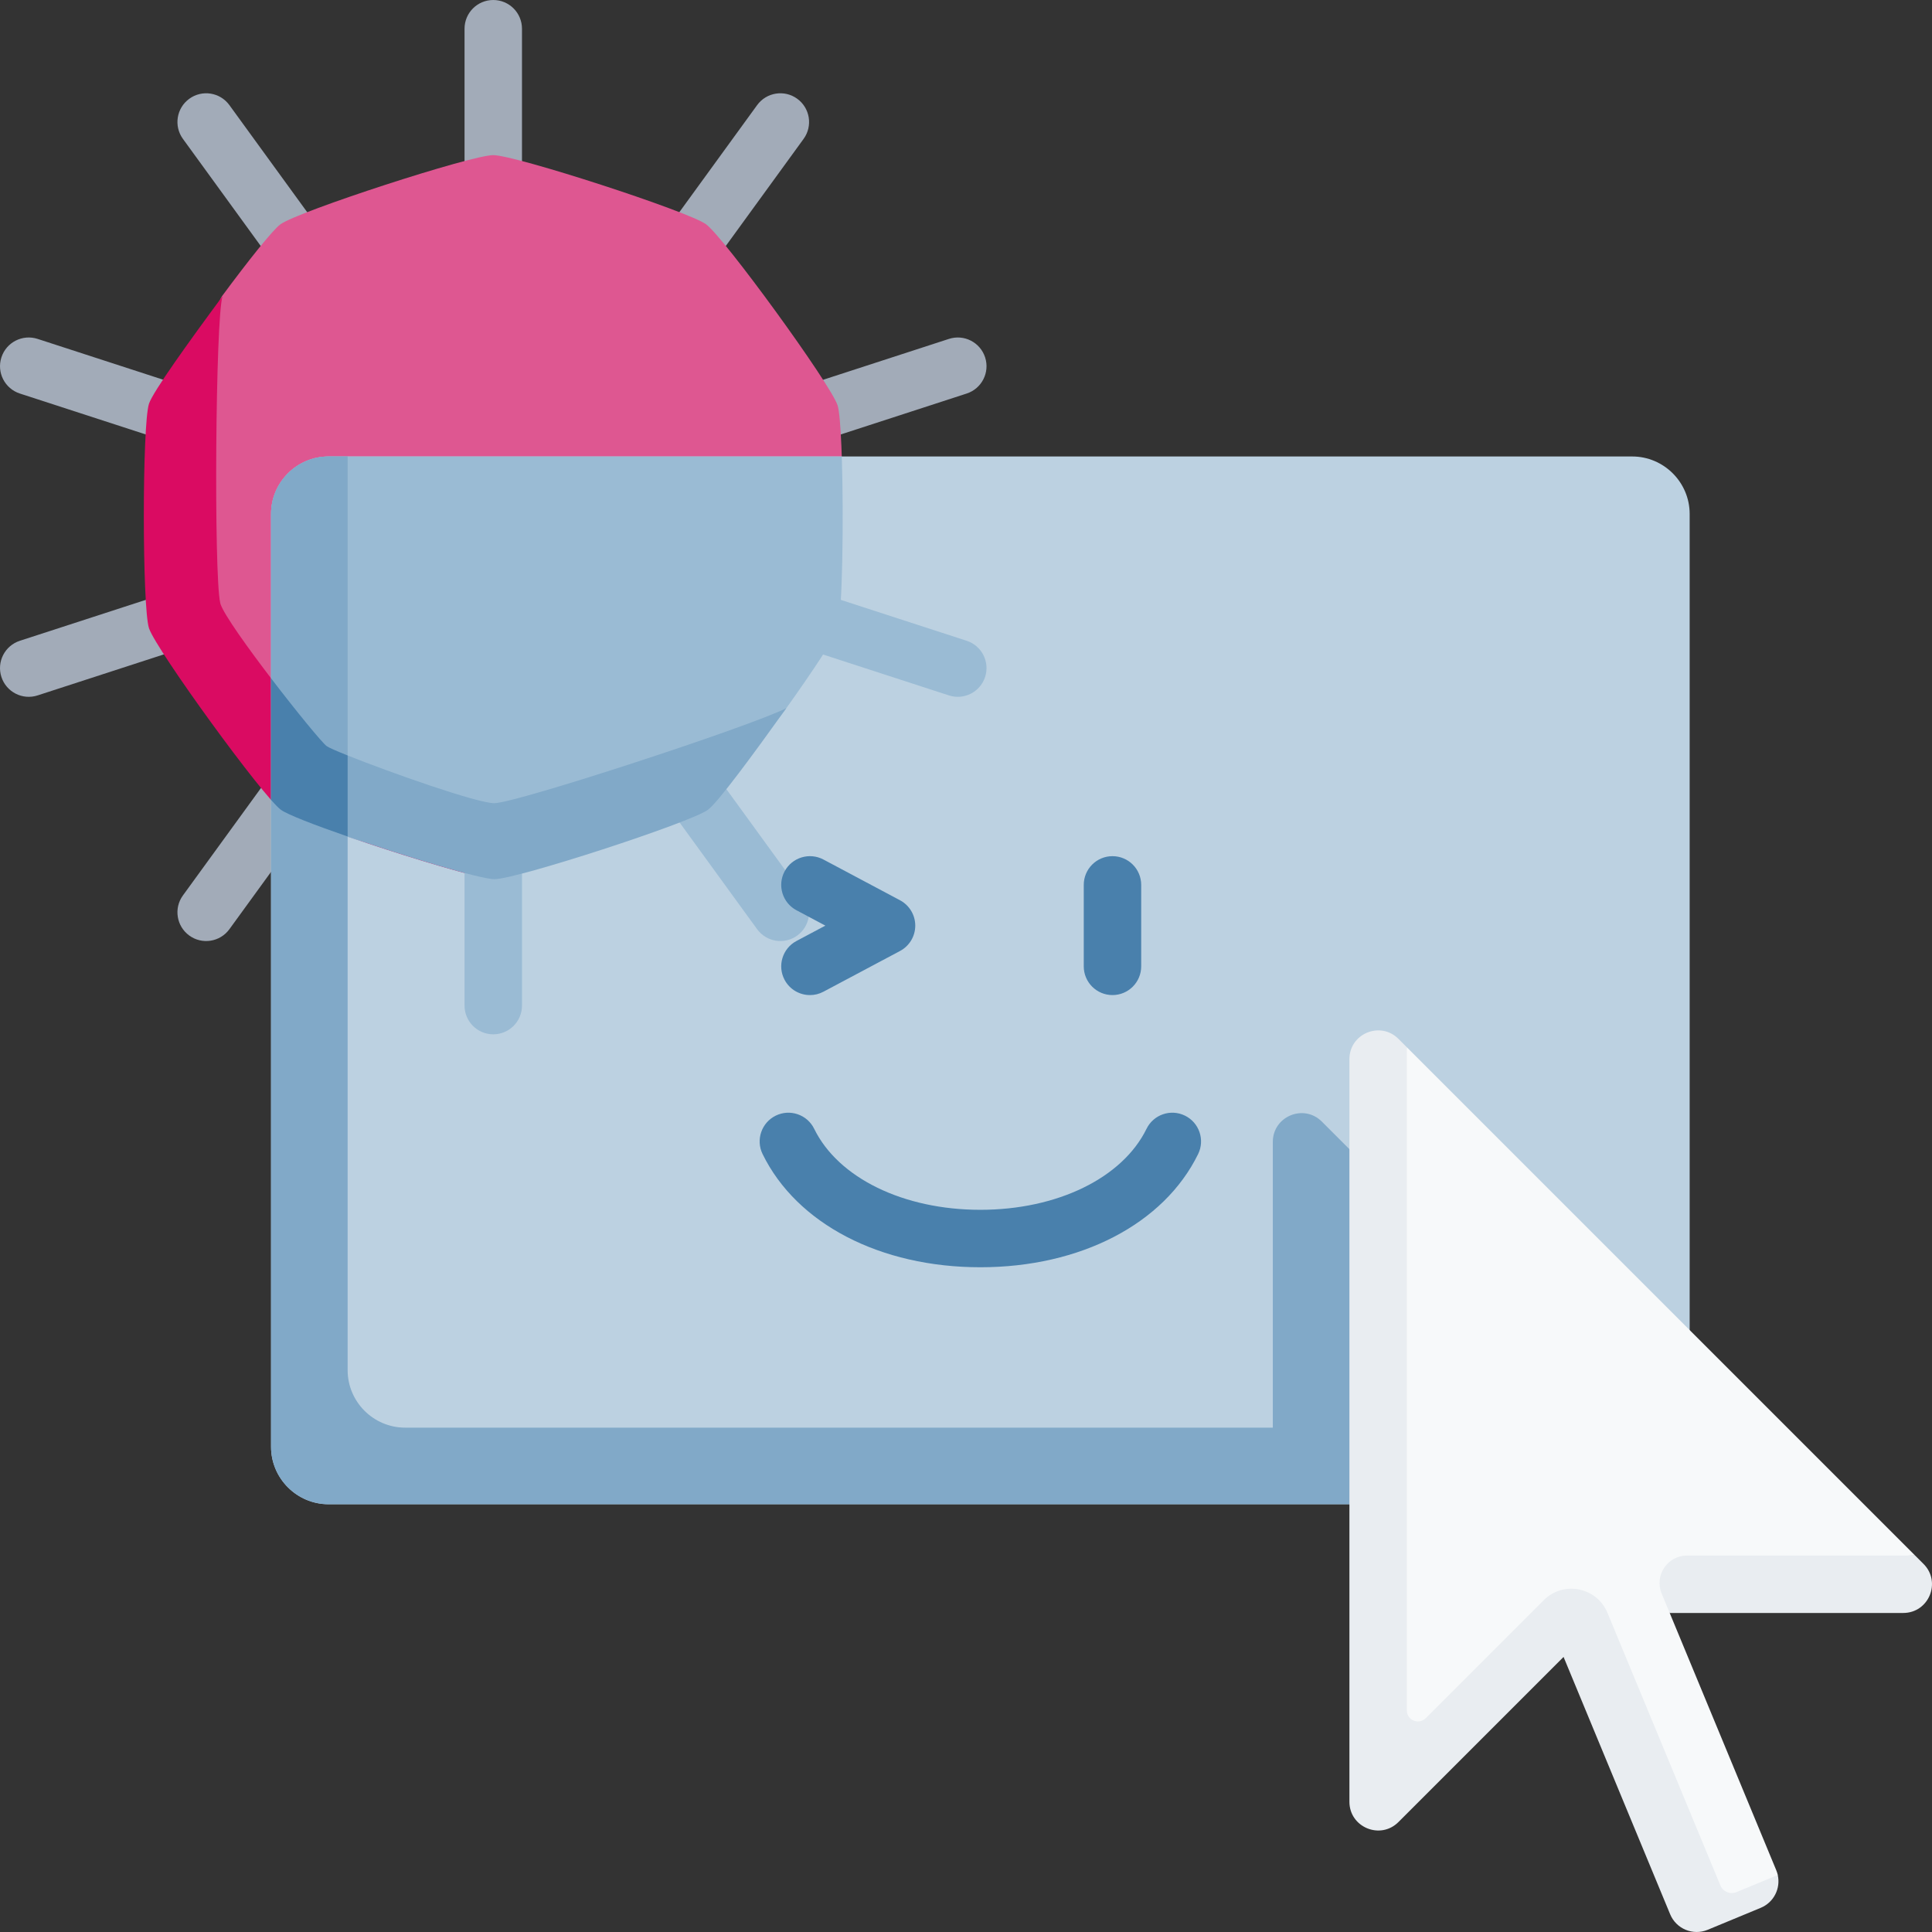 <svg id="Capa_1" enable-background="new 0 0 504.502 504.502" height="512" viewBox="0 0 504.502 504.502" width="512" xmlns="http://www.w3.org/2000/svg"><rect x="0" y="0" width="504.502" height="504.502" fill="#333333" stroke="none"/><g><g fill="#a2abb8"><path d="m121.306 54.365v-46.865c0-4.143 3.358-7.5 7.5-7.5s7.5 3.357 7.5 7.5v46.821z"/><path d="m75.316 74.182-27.547-37.915c-2.435-3.351-1.692-8.041 1.659-10.476s8.041-1.692 10.476 1.659l27.521 37.88z"/><path d="m49.757 117.246-44.571-14.482c-3.94-1.28-6.095-5.511-4.815-9.451s5.511-6.095 9.451-4.815l44.53 14.469z"/><path d="m203.219 102.981 44.571-14.482c3.94-1.28 8.171.876 9.451 4.815s-.875 8.17-4.815 9.451l-44.53 14.469z"/><path d="m54.392 167.109-44.571 14.482c-3.94 1.28-8.171-.876-9.451-4.815s.875-8.17 4.815-9.451l44.53-14.469z"/><path d="m170.16 65.365 27.547-37.915c2.435-3.351 7.125-4.094 10.476-1.659s4.094 7.125 1.659 10.476l-27.521 37.879z"/><path d="m87.451 204.725-27.547 37.915c-2.435 3.351-7.125 4.094-10.476 1.659s-4.094-7.125-1.659-10.476l27.521-37.879z"/></g><path d="m218.713 105.832c-1.795-5.524-29.69-43.887-34.341-47.267-4.699-3.414-49.816-18.054-55.566-18.054-5.808 0-50.914 14.674-55.566 18.054-2.049 1.488-8.5 9.625-15.274 18.782-1.217 1.646-10.767 26.153-11.63 28.808-1.795 5.524-4.193 50.526-2.416 55.995 1.795 5.524 28.069 41.819 32.721 45.199 4.699 3.414 47.71 16.219 53.46 16.219 5.808 0 49.619-8.664 54.271-12.044 4.699-3.414 32.565-41.798 34.341-47.267 1.795-5.524 1.777-52.956 0-58.425z" fill="#de5791"/><path d="m426.22 119.2h-335.44-5c-8.25 0-15 6.75-15 15v243.6c0 8.25 6.75 15 15 15h340.44c8.25 0 15-6.75 15-15v-5-238.6c0-8.25-6.75-15-15-15z" fill="#bcd1e1"/><path d="m129.091 209.738c-5.769 0-41.402-13.172-43.776-14.897-2.351-1.708-25.926-31.556-27.726-37.098-.03-.092-.059-.206-.088-.334-1.68-7.483-1.246-74.334.614-80.061-8.816 11.911-18.203 24.976-19.212 28.08-1.801 5.542-1.783 53.13 0 58.616.004.014.014.034.019.048 1.924 5.689 29.779 43.991 34.435 47.374 4.714 3.425 49.979 18.113 55.748 18.113v-19.842c-.004 0-.01.001-.014.001z" fill="#da0b62"/><path d="m345.175 292.883c-4.725-4.725-12.803-1.378-12.803 5.303v74.614h-226.592c-8.25 0-15-6.75-15-15v-238.6h-5c-8.25 0-15 6.75-15 15v243.6c0 8.25 6.75 15 15 15h340.44c8.25 0 15-6.75 15-15v-5h-16.128z" fill="#81a9c8"/><path d="m106.96 165.76c1.79-1.301-16.18-46.56-16.18-46.56h-5c-8.25 0-15 6.75-15 15v74.86c1.073 1.209 1.925 2.076 2.46 2.464 1.723 1.252 8.881 4.013 17.54 7.009 0 .001 11.529-49.393 16.18-52.773z" fill="#81a9c8"/><path d="m136.306 215.725v46.865c0 4.143-3.358 7.5-7.5 7.5s-7.5-3.357-7.5-7.5v-46.821z" fill="#9abbd4"/><path d="m182.296 195.908 27.547 37.915c2.435 3.351 1.692 8.041-1.659 10.476s-8.041 1.692-10.476-1.659l-27.521-37.879z" fill="#9abbd4"/><path d="m207.854 152.843 44.571 14.482c3.94 1.28 6.095 5.511 4.815 9.451-1.28 3.939-5.511 6.095-9.451 4.815l-44.53-14.469z" fill="#9abbd4"/><path d="m90.78 218.533c14.954 5.174 35.679 5.035 39.321 5.035 5.808 0 46.541-12.941 51.193-16.321 2.632-1.912 15.613-10.523 24.126-22.45 6.684-9.363 12.511-18.135 13.293-20.54 1.273-3.916 1.633-28.9 1.103-45.057h-129.036z" fill="#9abbd4"/><path d="m256 330.918c-26.157 0-47.947-11.327-56.867-29.56-1.82-3.721-.279-8.213 3.441-10.033 3.718-1.82 8.212-.28 10.033 3.441 6.285 12.849 23.318 21.151 43.392 21.151s37.107-8.303 43.392-21.151c1.82-3.722 6.312-5.261 10.033-3.441s5.261 6.313 3.441 10.033c-8.917 18.233-30.707 29.56-56.865 29.56z" fill="#4980ac"/><path d="m211.507 259.845c-2.684 0-5.28-1.445-6.628-3.98-1.945-3.657-.557-8.198 3.1-10.144l7.549-4.015-7.549-4.015c-3.657-1.945-5.045-6.486-3.1-10.144 1.945-3.656 6.487-5.044 10.143-3.101l20 10.637c2.448 1.303 3.979 3.849 3.979 6.622s-1.53 5.319-3.979 6.622l-20 10.637c-1.122.598-2.327.881-3.515.881z" fill="#4980ac"/><path d="m290.5 259.843c-4.142 0-7.5-3.357-7.5-7.5v-21.273c0-4.143 3.358-7.5 7.5-7.5s7.5 3.357 7.5 7.5v21.273c0 4.142-3.357 7.5-7.5 7.5z" fill="#4980ac"/><path d="m502.289 408.391-2.197-2.197-97.479-8.16-35.241-124.56-2.197-2.197c-4.725-4.725-12.803-1.378-12.803 5.303v193.908c0 6.682 8.079 10.028 12.803 5.303l43.117-43.117 27.833 67.195c1.585 3.827 5.972 5.644 9.799 4.059l13.858-5.74c3.421-1.417 5.228-5.072 4.442-8.565l-36.62-74.933c4.958 3.756 8.445 6.415 8.5 6.504h60.881c6.682.001 10.028-8.078 5.304-12.803z" fill="#e9edf1"/><path d="m367.372 446.639c0 2.567 3.104 3.853 4.919 2.038l30.826-30.826c5.142-5.142 13.859-3.408 16.641 3.31l29.488 71.191c.679 1.639 2.557 2.417 4.196 1.738l10.782-4.466c-.093-.415-.215-.828-.383-1.234l-27.833-67.195h.096c-.192-.315-.362-.642-.503-.983l-1.695-4.093c-1.957-4.725 1.516-9.923 6.63-9.923h59.556l-132.72-132.72z" fill="#f7f9fa"/><path d="m129.105 209.737c-.004 0-.01.001-.014.001-4.537 0-27.536-8.144-38.311-12.462v21.161c15.026 5.205 34.656 11.142 38.324 11.142 5.827 0 51.08-14.723 55.748-18.113 2.606-1.894 12.019-14.716 20.483-26.549-9.391 4.775-70.57 24.792-76.23 24.82z" fill="#81a9c8"/><path d="m73.357 211.466c1.717 1.247 8.815 3.989 17.424 6.971v-21.161c-2.926-1.173-4.958-2.066-5.465-2.434-1.204-.875-7.973-9.13-14.535-17.721v31.752c1.13 1.279 2.021 2.19 2.576 2.593z" fill="#4980ac"/></g></svg>